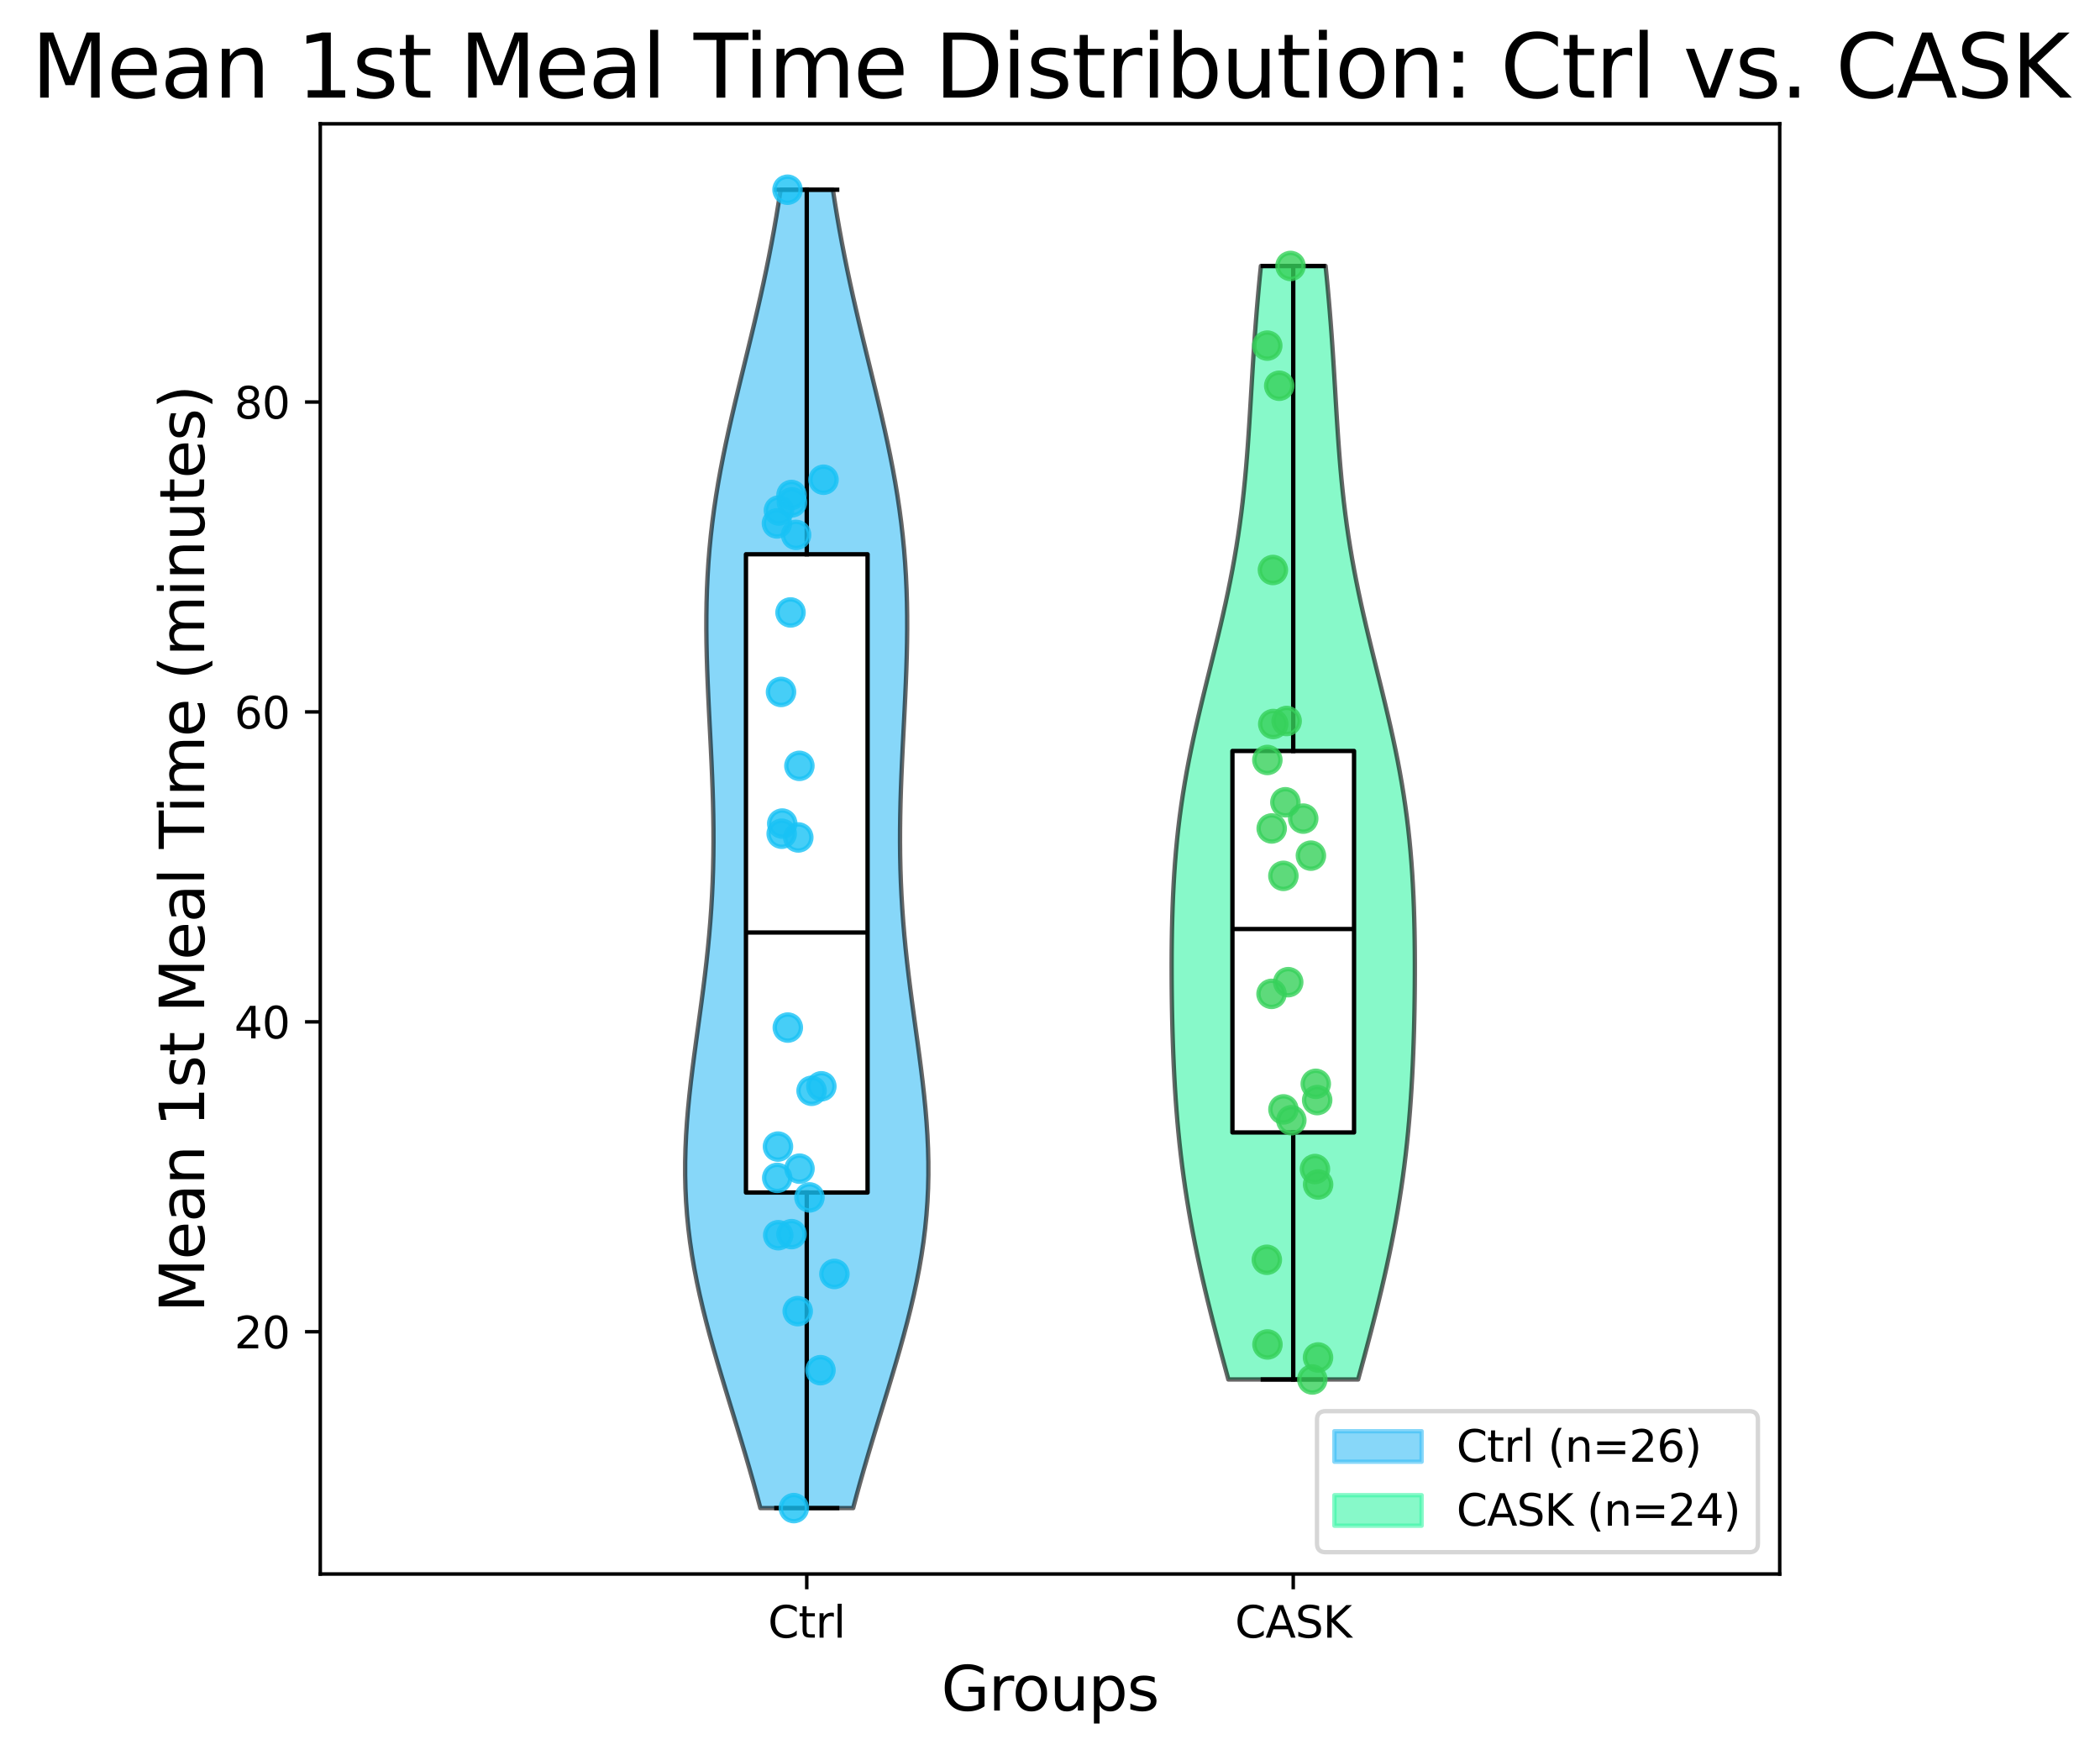 <?xml version="1.0" encoding="utf-8" standalone="no"?>
<!DOCTYPE svg PUBLIC "-//W3C//DTD SVG 1.1//EN"
  "http://www.w3.org/Graphics/SVG/1.1/DTD/svg11.dtd">
<svg xmlns:xlink="http://www.w3.org/1999/xlink" width="481.75pt" height="402.464pt" viewBox="0 0 481.75 402.464" xmlns="http://www.w3.org/2000/svg" version="1.1">
 <defs>
  <style type="text/css">*{stroke-linejoin: round; stroke-linecap: butt}</style>
 </defs>
 <g id="figure_1">
  <g id="patch_1">
   <path d="M 0 402.464 
L 481.75 402.464 
L 481.75 0 
L 0 0 
z
" style="fill: #ffffff"/>
  </g>
  <g id="axes_1">
   <g id="patch_2">
    <path d="M 73.475 361.037 
L 408.275 361.037 
L 408.275 28.397 
L 73.475 28.397 
z
" style="fill: #ffffff"/>
   </g>
   <g id="PolyCollection_1">
    <defs>
     <path id="m0bc450d7bf" d="M 195.718 -56.547 
L 174.432 -56.547 
L 173.614 -59.602 
L 172.768 -62.657 
L 171.896 -65.711 
L 171.001 -68.766 
L 170.089 -71.82 
L 169.163 -74.875 
L 168.229 -77.929 
L 167.293 -80.984 
L 166.361 -84.038 
L 165.439 -87.093 
L 164.535 -90.147 
L 163.654 -93.202 
L 162.806 -96.257 
L 161.995 -99.311 
L 161.23 -102.366 
L 160.516 -105.42 
L 159.86 -108.475 
L 159.268 -111.529 
L 158.744 -114.584 
L 158.291 -117.638 
L 157.913 -120.693 
L 157.613 -123.748 
L 157.39 -126.802 
L 157.244 -129.857 
L 157.175 -132.911 
L 157.179 -135.966 
L 157.254 -139.02 
L 157.394 -142.075 
L 157.594 -145.129 
L 157.848 -148.184 
L 158.149 -151.238 
L 158.489 -154.293 
L 158.862 -157.347 
L 159.258 -160.402 
L 159.67 -163.457 
L 160.09 -166.511 
L 160.51 -169.566 
L 160.924 -172.62 
L 161.324 -175.675 
L 161.705 -178.729 
L 162.061 -181.784 
L 162.388 -184.838 
L 162.682 -187.893 
L 162.94 -190.947 
L 163.16 -194.002 
L 163.341 -197.057 
L 163.483 -200.111 
L 163.585 -203.166 
L 163.649 -206.22 
L 163.677 -209.275 
L 163.669 -212.329 
L 163.63 -215.384 
L 163.563 -218.438 
L 163.47 -221.493 
L 163.355 -224.548 
L 163.224 -227.602 
L 163.08 -230.657 
L 162.928 -233.711 
L 162.773 -236.766 
L 162.62 -239.82 
L 162.475 -242.875 
L 162.342 -245.929 
L 162.227 -248.984 
L 162.134 -252.038 
L 162.07 -255.093 
L 162.038 -258.147 
L 162.044 -261.202 
L 162.091 -264.257 
L 162.183 -267.311 
L 162.323 -270.366 
L 162.514 -273.42 
L 162.757 -276.475 
L 163.054 -279.529 
L 163.404 -282.584 
L 163.808 -285.638 
L 164.263 -288.693 
L 164.768 -291.748 
L 165.319 -294.802 
L 165.913 -297.857 
L 166.545 -300.911 
L 167.21 -303.966 
L 167.903 -307.02 
L 168.619 -310.075 
L 169.351 -313.129 
L 170.094 -316.184 
L 170.842 -319.238 
L 171.589 -322.293 
L 172.33 -325.348 
L 173.06 -328.402 
L 173.775 -331.457 
L 174.471 -334.511 
L 175.144 -337.566 
L 175.792 -340.62 
L 176.413 -343.675 
L 177.005 -346.729 
L 177.568 -349.784 
L 178.101 -352.838 
L 178.604 -355.893 
L 179.077 -358.947 
L 191.073 -358.947 
L 191.073 -358.947 
L 191.546 -355.893 
L 192.049 -352.838 
L 192.582 -349.784 
L 193.145 -346.729 
L 193.737 -343.675 
L 194.358 -340.62 
L 195.006 -337.566 
L 195.679 -334.511 
L 196.375 -331.457 
L 197.09 -328.402 
L 197.82 -325.348 
L 198.561 -322.293 
L 199.308 -319.238 
L 200.056 -316.184 
L 200.799 -313.129 
L 201.531 -310.075 
L 202.247 -307.02 
L 202.94 -303.966 
L 203.605 -300.911 
L 204.237 -297.857 
L 204.831 -294.802 
L 205.382 -291.748 
L 205.887 -288.693 
L 206.342 -285.638 
L 206.746 -282.584 
L 207.096 -279.529 
L 207.393 -276.475 
L 207.636 -273.42 
L 207.827 -270.366 
L 207.967 -267.311 
L 208.059 -264.257 
L 208.106 -261.202 
L 208.112 -258.147 
L 208.08 -255.093 
L 208.016 -252.038 
L 207.923 -248.984 
L 207.808 -245.929 
L 207.675 -242.875 
L 207.53 -239.82 
L 207.377 -236.766 
L 207.222 -233.711 
L 207.07 -230.657 
L 206.926 -227.602 
L 206.795 -224.548 
L 206.68 -221.493 
L 206.587 -218.438 
L 206.52 -215.384 
L 206.481 -212.329 
L 206.473 -209.275 
L 206.501 -206.22 
L 206.565 -203.166 
L 206.667 -200.111 
L 206.809 -197.057 
L 206.99 -194.002 
L 207.21 -190.947 
L 207.468 -187.893 
L 207.762 -184.838 
L 208.089 -181.784 
L 208.445 -178.729 
L 208.826 -175.675 
L 209.226 -172.62 
L 209.64 -169.566 
L 210.06 -166.511 
L 210.48 -163.457 
L 210.892 -160.402 
L 211.288 -157.347 
L 211.661 -154.293 
L 212.001 -151.238 
L 212.302 -148.184 
L 212.556 -145.129 
L 212.756 -142.075 
L 212.896 -139.02 
L 212.971 -135.966 
L 212.975 -132.911 
L 212.906 -129.857 
L 212.76 -126.802 
L 212.537 -123.748 
L 212.237 -120.693 
L 211.859 -117.638 
L 211.406 -114.584 
L 210.882 -111.529 
L 210.29 -108.475 
L 209.634 -105.42 
L 208.92 -102.366 
L 208.155 -99.311 
L 207.344 -96.257 
L 206.496 -93.202 
L 205.615 -90.147 
L 204.711 -87.093 
L 203.789 -84.038 
L 202.857 -80.984 
L 201.921 -77.929 
L 200.987 -74.875 
L 200.061 -71.82 
L 199.149 -68.766 
L 198.254 -65.711 
L 197.382 -62.657 
L 196.536 -59.602 
L 195.718 -56.547 
z
" style="stroke: #000000; stroke-opacity: 0.6"/>
    </defs>
    <g clip-path="url(#p1044af6c79)">
     <use xlink:href="#m0bc450d7bf" x="0" y="402.464" style="fill: #38bcf5; fill-opacity: 0.6; stroke: #000000; stroke-opacity: 0.6"/>
    </g>
   </g>
   <g id="PolyCollection_2">
    <defs>
     <path id="mee2d86112b" d="M 311.559 -86.048 
L 281.791 -86.048 
L 281.088 -88.628 
L 280.39 -91.208 
L 279.7 -93.788 
L 279.019 -96.368 
L 278.35 -98.948 
L 277.695 -101.528 
L 277.056 -104.108 
L 276.435 -106.688 
L 275.834 -109.267 
L 275.254 -111.847 
L 274.697 -114.427 
L 274.164 -117.007 
L 273.657 -119.587 
L 273.175 -122.167 
L 272.721 -124.747 
L 272.295 -127.327 
L 271.896 -129.907 
L 271.526 -132.487 
L 271.184 -135.067 
L 270.87 -137.647 
L 270.583 -140.227 
L 270.323 -142.806 
L 270.088 -145.386 
L 269.878 -147.966 
L 269.691 -150.546 
L 269.525 -153.126 
L 269.38 -155.706 
L 269.253 -158.286 
L 269.144 -160.866 
L 269.051 -163.446 
L 268.973 -166.026 
L 268.908 -168.606 
L 268.857 -171.186 
L 268.818 -173.766 
L 268.791 -176.345 
L 268.777 -178.925 
L 268.775 -181.505 
L 268.787 -184.085 
L 268.814 -186.665 
L 268.857 -189.245 
L 268.919 -191.825 
L 269 -194.405 
L 269.103 -196.985 
L 269.231 -199.565 
L 269.384 -202.145 
L 269.567 -204.725 
L 269.78 -207.304 
L 270.025 -209.884 
L 270.303 -212.464 
L 270.617 -215.044 
L 270.966 -217.624 
L 271.35 -220.204 
L 271.77 -222.784 
L 272.224 -225.364 
L 272.711 -227.944 
L 273.229 -230.524 
L 273.775 -233.104 
L 274.346 -235.684 
L 274.939 -238.264 
L 275.55 -240.843 
L 276.175 -243.423 
L 276.809 -246.003 
L 277.449 -248.583 
L 278.088 -251.163 
L 278.724 -253.743 
L 279.35 -256.323 
L 279.964 -258.903 
L 280.561 -261.483 
L 281.138 -264.063 
L 281.691 -266.643 
L 282.217 -269.223 
L 282.716 -271.802 
L 283.184 -274.382 
L 283.621 -276.962 
L 284.026 -279.542 
L 284.4 -282.122 
L 284.743 -284.702 
L 285.057 -287.282 
L 285.342 -289.862 
L 285.601 -292.442 
L 285.836 -295.022 
L 286.05 -297.602 
L 286.247 -300.182 
L 286.428 -302.762 
L 286.598 -305.341 
L 286.759 -307.921 
L 286.915 -310.501 
L 287.068 -313.081 
L 287.223 -315.661 
L 287.381 -318.241 
L 287.545 -320.821 
L 287.717 -323.401 
L 287.899 -325.981 
L 288.093 -328.561 
L 288.299 -331.141 
L 288.518 -333.721 
L 288.75 -336.3 
L 288.995 -338.88 
L 289.254 -341.46 
L 304.096 -341.46 
L 304.096 -341.46 
L 304.355 -338.88 
L 304.6 -336.3 
L 304.832 -333.721 
L 305.051 -331.141 
L 305.257 -328.561 
L 305.451 -325.981 
L 305.633 -323.401 
L 305.805 -320.821 
L 305.969 -318.241 
L 306.127 -315.661 
L 306.282 -313.081 
L 306.435 -310.501 
L 306.591 -307.921 
L 306.752 -305.341 
L 306.922 -302.762 
L 307.103 -300.182 
L 307.3 -297.602 
L 307.514 -295.022 
L 307.749 -292.442 
L 308.008 -289.862 
L 308.293 -287.282 
L 308.607 -284.702 
L 308.95 -282.122 
L 309.324 -279.542 
L 309.729 -276.962 
L 310.166 -274.382 
L 310.634 -271.802 
L 311.133 -269.223 
L 311.659 -266.643 
L 312.212 -264.063 
L 312.789 -261.483 
L 313.386 -258.903 
L 314 -256.323 
L 314.626 -253.743 
L 315.262 -251.163 
L 315.901 -248.583 
L 316.541 -246.003 
L 317.175 -243.423 
L 317.8 -240.843 
L 318.411 -238.264 
L 319.004 -235.684 
L 319.575 -233.104 
L 320.121 -230.524 
L 320.639 -227.944 
L 321.126 -225.364 
L 321.58 -222.784 
L 322 -220.204 
L 322.384 -217.624 
L 322.733 -215.044 
L 323.047 -212.464 
L 323.325 -209.884 
L 323.57 -207.304 
L 323.783 -204.725 
L 323.966 -202.145 
L 324.119 -199.565 
L 324.247 -196.985 
L 324.35 -194.405 
L 324.431 -191.825 
L 324.493 -189.245 
L 324.536 -186.665 
L 324.563 -184.085 
L 324.575 -181.505 
L 324.573 -178.925 
L 324.559 -176.345 
L 324.532 -173.766 
L 324.493 -171.186 
L 324.442 -168.606 
L 324.377 -166.026 
L 324.299 -163.446 
L 324.206 -160.866 
L 324.097 -158.286 
L 323.97 -155.706 
L 323.825 -153.126 
L 323.659 -150.546 
L 323.472 -147.966 
L 323.262 -145.386 
L 323.027 -142.806 
L 322.767 -140.227 
L 322.48 -137.647 
L 322.166 -135.067 
L 321.824 -132.487 
L 321.454 -129.907 
L 321.055 -127.327 
L 320.629 -124.747 
L 320.175 -122.167 
L 319.693 -119.587 
L 319.186 -117.007 
L 318.653 -114.427 
L 318.096 -111.847 
L 317.516 -109.267 
L 316.915 -106.688 
L 316.294 -104.108 
L 315.655 -101.528 
L 315 -98.948 
L 314.331 -96.368 
L 313.65 -93.788 
L 312.96 -91.208 
L 312.262 -88.628 
L 311.559 -86.048 
z
" style="stroke: #000000; stroke-opacity: 0.6"/>
    </defs>
    <g clip-path="url(#p1044af6c79)">
     <use xlink:href="#mee2d86112b" x="0" y="402.464" style="fill: #38f5a6; fill-opacity: 0.6; stroke: #000000; stroke-opacity: 0.6"/>
    </g>
   </g>
   <g id="matplotlib.axis_1">
    <g id="xtick_1">
     <g id="line2d_1">
      <defs>
       <path id="m0e59a67e05" d="M 0 0 
L 0 3.5 
" style="stroke: #000000; stroke-width: 0.8"/>
      </defs>
      <g>
       <use xlink:href="#m0e59a67e05" x="185.075" y="361.037" style="stroke: #000000; stroke-width: 0.8"/>
      </g>
     </g>
     <g id="text_1">
      <!-- Ctrl -->
      <g transform="translate(176.179 375.635) scale(0.1 -0.1)">
       <defs>
        <path id="DejaVuSans-43" d="M 4122 4306 
L 4122 3641 
Q 3803 3938 3442 4084 
Q 3081 4231 2675 4231 
Q 1875 4231 1450 3742 
Q 1025 3253 1025 2328 
Q 1025 1406 1450 917 
Q 1875 428 2675 428 
Q 3081 428 3442 575 
Q 3803 722 4122 1019 
L 4122 359 
Q 3791 134 3420 21 
Q 3050 -91 2638 -91 
Q 1578 -91 968 557 
Q 359 1206 359 2328 
Q 359 3453 968 4101 
Q 1578 4750 2638 4750 
Q 3056 4750 3426 4639 
Q 3797 4528 4122 4306 
z
" transform="scale(0.016)"/>
        <path id="DejaVuSans-74" d="M 1172 4494 
L 1172 3500 
L 2356 3500 
L 2356 3053 
L 1172 3053 
L 1172 1153 
Q 1172 725 1289 603 
Q 1406 481 1766 481 
L 2356 481 
L 2356 0 
L 1766 0 
Q 1100 0 847 248 
Q 594 497 594 1153 
L 594 3053 
L 172 3053 
L 172 3500 
L 594 3500 
L 594 4494 
L 1172 4494 
z
" transform="scale(0.016)"/>
        <path id="DejaVuSans-72" d="M 2631 2963 
Q 2534 3019 2420 3045 
Q 2306 3072 2169 3072 
Q 1681 3072 1420 2755 
Q 1159 2438 1159 1844 
L 1159 0 
L 581 0 
L 581 3500 
L 1159 3500 
L 1159 2956 
Q 1341 3275 1631 3429 
Q 1922 3584 2338 3584 
Q 2397 3584 2469 3576 
Q 2541 3569 2628 3553 
L 2631 2963 
z
" transform="scale(0.016)"/>
        <path id="DejaVuSans-6c" d="M 603 4863 
L 1178 4863 
L 1178 0 
L 603 0 
L 603 4863 
z
" transform="scale(0.016)"/>
       </defs>
       <use xlink:href="#DejaVuSans-43"/>
       <use xlink:href="#DejaVuSans-74" x="69.824"/>
       <use xlink:href="#DejaVuSans-72" x="109.033"/>
       <use xlink:href="#DejaVuSans-6c" x="150.146"/>
      </g>
     </g>
    </g>
    <g id="xtick_2">
     <g id="line2d_2">
      <g>
       <use xlink:href="#m0e59a67e05" x="296.675" y="361.037" style="stroke: #000000; stroke-width: 0.8"/>
      </g>
     </g>
     <g id="text_2">
      <!-- CASK -->
      <g transform="translate(283.31 375.635) scale(0.1 -0.1)">
       <defs>
        <path id="DejaVuSans-41" d="M 2188 4044 
L 1331 1722 
L 3047 1722 
L 2188 4044 
z
M 1831 4666 
L 2547 4666 
L 4325 0 
L 3669 0 
L 3244 1197 
L 1141 1197 
L 716 0 
L 50 0 
L 1831 4666 
z
" transform="scale(0.016)"/>
        <path id="DejaVuSans-53" d="M 3425 4513 
L 3425 3897 
Q 3066 4069 2747 4153 
Q 2428 4238 2131 4238 
Q 1616 4238 1336 4038 
Q 1056 3838 1056 3469 
Q 1056 3159 1242 3001 
Q 1428 2844 1947 2747 
L 2328 2669 
Q 3034 2534 3370 2195 
Q 3706 1856 3706 1288 
Q 3706 609 3251 259 
Q 2797 -91 1919 -91 
Q 1588 -91 1214 -16 
Q 841 59 441 206 
L 441 856 
Q 825 641 1194 531 
Q 1563 422 1919 422 
Q 2459 422 2753 634 
Q 3047 847 3047 1241 
Q 3047 1584 2836 1778 
Q 2625 1972 2144 2069 
L 1759 2144 
Q 1053 2284 737 2584 
Q 422 2884 422 3419 
Q 422 4038 858 4394 
Q 1294 4750 2059 4750 
Q 2388 4750 2728 4690 
Q 3069 4631 3425 4513 
z
" transform="scale(0.016)"/>
        <path id="DejaVuSans-4b" d="M 628 4666 
L 1259 4666 
L 1259 2694 
L 3353 4666 
L 4166 4666 
L 1850 2491 
L 4331 0 
L 3500 0 
L 1259 2247 
L 1259 0 
L 628 0 
L 628 4666 
z
" transform="scale(0.016)"/>
       </defs>
       <use xlink:href="#DejaVuSans-43"/>
       <use xlink:href="#DejaVuSans-41" x="69.824"/>
       <use xlink:href="#DejaVuSans-53" x="138.232"/>
       <use xlink:href="#DejaVuSans-4b" x="201.709"/>
      </g>
     </g>
    </g>
    <g id="text_3">
     <!-- Groups -->
     <g transform="translate(215.921 392.353) scale(0.14 -0.14)">
      <defs>
       <path id="DejaVuSans-47" d="M 3809 666 
L 3809 1919 
L 2778 1919 
L 2778 2438 
L 4434 2438 
L 4434 434 
Q 4069 175 3628 42 
Q 3188 -91 2688 -91 
Q 1594 -91 976 548 
Q 359 1188 359 2328 
Q 359 3472 976 4111 
Q 1594 4750 2688 4750 
Q 3144 4750 3555 4637 
Q 3966 4525 4313 4306 
L 4313 3634 
Q 3963 3931 3569 4081 
Q 3175 4231 2741 4231 
Q 1884 4231 1454 3753 
Q 1025 3275 1025 2328 
Q 1025 1384 1454 906 
Q 1884 428 2741 428 
Q 3075 428 3337 486 
Q 3600 544 3809 666 
z
" transform="scale(0.016)"/>
       <path id="DejaVuSans-6f" d="M 1959 3097 
Q 1497 3097 1228 2736 
Q 959 2375 959 1747 
Q 959 1119 1226 758 
Q 1494 397 1959 397 
Q 2419 397 2687 759 
Q 2956 1122 2956 1747 
Q 2956 2369 2687 2733 
Q 2419 3097 1959 3097 
z
M 1959 3584 
Q 2709 3584 3137 3096 
Q 3566 2609 3566 1747 
Q 3566 888 3137 398 
Q 2709 -91 1959 -91 
Q 1206 -91 779 398 
Q 353 888 353 1747 
Q 353 2609 779 3096 
Q 1206 3584 1959 3584 
z
" transform="scale(0.016)"/>
       <path id="DejaVuSans-75" d="M 544 1381 
L 544 3500 
L 1119 3500 
L 1119 1403 
Q 1119 906 1312 657 
Q 1506 409 1894 409 
Q 2359 409 2629 706 
Q 2900 1003 2900 1516 
L 2900 3500 
L 3475 3500 
L 3475 0 
L 2900 0 
L 2900 538 
Q 2691 219 2414 64 
Q 2138 -91 1772 -91 
Q 1169 -91 856 284 
Q 544 659 544 1381 
z
M 1991 3584 
L 1991 3584 
z
" transform="scale(0.016)"/>
       <path id="DejaVuSans-70" d="M 1159 525 
L 1159 -1331 
L 581 -1331 
L 581 3500 
L 1159 3500 
L 1159 2969 
Q 1341 3281 1617 3432 
Q 1894 3584 2278 3584 
Q 2916 3584 3314 3078 
Q 3713 2572 3713 1747 
Q 3713 922 3314 415 
Q 2916 -91 2278 -91 
Q 1894 -91 1617 61 
Q 1341 213 1159 525 
z
M 3116 1747 
Q 3116 2381 2855 2742 
Q 2594 3103 2138 3103 
Q 1681 3103 1420 2742 
Q 1159 2381 1159 1747 
Q 1159 1113 1420 752 
Q 1681 391 2138 391 
Q 2594 391 2855 752 
Q 3116 1113 3116 1747 
z
" transform="scale(0.016)"/>
       <path id="DejaVuSans-73" d="M 2834 3397 
L 2834 2853 
Q 2591 2978 2328 3040 
Q 2066 3103 1784 3103 
Q 1356 3103 1142 2972 
Q 928 2841 928 2578 
Q 928 2378 1081 2264 
Q 1234 2150 1697 2047 
L 1894 2003 
Q 2506 1872 2764 1633 
Q 3022 1394 3022 966 
Q 3022 478 2636 193 
Q 2250 -91 1575 -91 
Q 1294 -91 989 -36 
Q 684 19 347 128 
L 347 722 
Q 666 556 975 473 
Q 1284 391 1588 391 
Q 1994 391 2212 530 
Q 2431 669 2431 922 
Q 2431 1156 2273 1281 
Q 2116 1406 1581 1522 
L 1381 1569 
Q 847 1681 609 1914 
Q 372 2147 372 2553 
Q 372 3047 722 3315 
Q 1072 3584 1716 3584 
Q 2034 3584 2315 3537 
Q 2597 3491 2834 3397 
z
" transform="scale(0.016)"/>
      </defs>
      <use xlink:href="#DejaVuSans-47"/>
      <use xlink:href="#DejaVuSans-72" x="77.49"/>
      <use xlink:href="#DejaVuSans-6f" x="116.354"/>
      <use xlink:href="#DejaVuSans-75" x="177.535"/>
      <use xlink:href="#DejaVuSans-70" x="240.914"/>
      <use xlink:href="#DejaVuSans-73" x="304.391"/>
     </g>
    </g>
   </g>
   <g id="matplotlib.axis_2">
    <g id="ytick_1">
     <g id="line2d_3">
      <defs>
       <path id="m8a4d859c03" d="M 0 0 
L -3.5 0 
" style="stroke: #000000; stroke-width: 0.8"/>
      </defs>
      <g>
       <use xlink:href="#m8a4d859c03" x="73.475" y="305.469" style="stroke: #000000; stroke-width: 0.8"/>
      </g>
     </g>
     <g id="text_4">
      <!-- 20 -->
      <g transform="translate(53.75 309.268) scale(0.1 -0.1)">
       <defs>
        <path id="DejaVuSans-32" d="M 1228 531 
L 3431 531 
L 3431 0 
L 469 0 
L 469 531 
Q 828 903 1448 1529 
Q 2069 2156 2228 2338 
Q 2531 2678 2651 2914 
Q 2772 3150 2772 3378 
Q 2772 3750 2511 3984 
Q 2250 4219 1831 4219 
Q 1534 4219 1204 4116 
Q 875 4013 500 3803 
L 500 4441 
Q 881 4594 1212 4672 
Q 1544 4750 1819 4750 
Q 2544 4750 2975 4387 
Q 3406 4025 3406 3419 
Q 3406 3131 3298 2873 
Q 3191 2616 2906 2266 
Q 2828 2175 2409 1742 
Q 1991 1309 1228 531 
z
" transform="scale(0.016)"/>
        <path id="DejaVuSans-30" d="M 2034 4250 
Q 1547 4250 1301 3770 
Q 1056 3291 1056 2328 
Q 1056 1369 1301 889 
Q 1547 409 2034 409 
Q 2525 409 2770 889 
Q 3016 1369 3016 2328 
Q 3016 3291 2770 3770 
Q 2525 4250 2034 4250 
z
M 2034 4750 
Q 2819 4750 3233 4129 
Q 3647 3509 3647 2328 
Q 3647 1150 3233 529 
Q 2819 -91 2034 -91 
Q 1250 -91 836 529 
Q 422 1150 422 2328 
Q 422 3509 836 4129 
Q 1250 4750 2034 4750 
z
" transform="scale(0.016)"/>
       </defs>
       <use xlink:href="#DejaVuSans-32"/>
       <use xlink:href="#DejaVuSans-30" x="63.623"/>
      </g>
     </g>
    </g>
    <g id="ytick_2">
     <g id="line2d_4">
      <g>
       <use xlink:href="#m8a4d859c03" x="73.475" y="234.383" style="stroke: #000000; stroke-width: 0.8"/>
      </g>
     </g>
     <g id="text_5">
      <!-- 40 -->
      <g transform="translate(53.75 238.182) scale(0.1 -0.1)">
       <defs>
        <path id="DejaVuSans-34" d="M 2419 4116 
L 825 1625 
L 2419 1625 
L 2419 4116 
z
M 2253 4666 
L 3047 4666 
L 3047 1625 
L 3713 1625 
L 3713 1100 
L 3047 1100 
L 3047 0 
L 2419 0 
L 2419 1100 
L 313 1100 
L 313 1709 
L 2253 4666 
z
" transform="scale(0.016)"/>
       </defs>
       <use xlink:href="#DejaVuSans-34"/>
       <use xlink:href="#DejaVuSans-30" x="63.623"/>
      </g>
     </g>
    </g>
    <g id="ytick_3">
     <g id="line2d_5">
      <g>
       <use xlink:href="#m8a4d859c03" x="73.475" y="163.297" style="stroke: #000000; stroke-width: 0.8"/>
      </g>
     </g>
     <g id="text_6">
      <!-- 60 -->
      <g transform="translate(53.75 167.096) scale(0.1 -0.1)">
       <defs>
        <path id="DejaVuSans-36" d="M 2113 2584 
Q 1688 2584 1439 2293 
Q 1191 2003 1191 1497 
Q 1191 994 1439 701 
Q 1688 409 2113 409 
Q 2538 409 2786 701 
Q 3034 994 3034 1497 
Q 3034 2003 2786 2293 
Q 2538 2584 2113 2584 
z
M 3366 4563 
L 3366 3988 
Q 3128 4100 2886 4159 
Q 2644 4219 2406 4219 
Q 1781 4219 1451 3797 
Q 1122 3375 1075 2522 
Q 1259 2794 1537 2939 
Q 1816 3084 2150 3084 
Q 2853 3084 3261 2657 
Q 3669 2231 3669 1497 
Q 3669 778 3244 343 
Q 2819 -91 2113 -91 
Q 1303 -91 875 529 
Q 447 1150 447 2328 
Q 447 3434 972 4092 
Q 1497 4750 2381 4750 
Q 2619 4750 2861 4703 
Q 3103 4656 3366 4563 
z
" transform="scale(0.016)"/>
       </defs>
       <use xlink:href="#DejaVuSans-36"/>
       <use xlink:href="#DejaVuSans-30" x="63.623"/>
      </g>
     </g>
    </g>
    <g id="ytick_4">
     <g id="line2d_6">
      <g>
       <use xlink:href="#m8a4d859c03" x="73.475" y="92.211" style="stroke: #000000; stroke-width: 0.8"/>
      </g>
     </g>
     <g id="text_7">
      <!-- 80 -->
      <g transform="translate(53.75 96.01) scale(0.1 -0.1)">
       <defs>
        <path id="DejaVuSans-38" d="M 2034 2216 
Q 1584 2216 1326 1975 
Q 1069 1734 1069 1313 
Q 1069 891 1326 650 
Q 1584 409 2034 409 
Q 2484 409 2743 651 
Q 3003 894 3003 1313 
Q 3003 1734 2745 1975 
Q 2488 2216 2034 2216 
z
M 1403 2484 
Q 997 2584 770 2862 
Q 544 3141 544 3541 
Q 544 4100 942 4425 
Q 1341 4750 2034 4750 
Q 2731 4750 3128 4425 
Q 3525 4100 3525 3541 
Q 3525 3141 3298 2862 
Q 3072 2584 2669 2484 
Q 3125 2378 3379 2068 
Q 3634 1759 3634 1313 
Q 3634 634 3220 271 
Q 2806 -91 2034 -91 
Q 1263 -91 848 271 
Q 434 634 434 1313 
Q 434 1759 690 2068 
Q 947 2378 1403 2484 
z
M 1172 3481 
Q 1172 3119 1398 2916 
Q 1625 2713 2034 2713 
Q 2441 2713 2670 2916 
Q 2900 3119 2900 3481 
Q 2900 3844 2670 4047 
Q 2441 4250 2034 4250 
Q 1625 4250 1398 4047 
Q 1172 3844 1172 3481 
z
" transform="scale(0.016)"/>
       </defs>
       <use xlink:href="#DejaVuSans-38"/>
       <use xlink:href="#DejaVuSans-30" x="63.623"/>
      </g>
     </g>
    </g>
    <g id="text_8">
     <!-- Mean 1st Meal Time (minutes) -->
     <g transform="translate(46.838 301.037) rotate(-90) scale(0.14 -0.14)">
      <defs>
       <path id="DejaVuSans-4d" d="M 628 4666 
L 1569 4666 
L 2759 1491 
L 3956 4666 
L 4897 4666 
L 4897 0 
L 4281 0 
L 4281 4097 
L 3078 897 
L 2444 897 
L 1241 4097 
L 1241 0 
L 628 0 
L 628 4666 
z
" transform="scale(0.016)"/>
       <path id="DejaVuSans-65" d="M 3597 1894 
L 3597 1613 
L 953 1613 
Q 991 1019 1311 708 
Q 1631 397 2203 397 
Q 2534 397 2845 478 
Q 3156 559 3463 722 
L 3463 178 
Q 3153 47 2828 -22 
Q 2503 -91 2169 -91 
Q 1331 -91 842 396 
Q 353 884 353 1716 
Q 353 2575 817 3079 
Q 1281 3584 2069 3584 
Q 2775 3584 3186 3129 
Q 3597 2675 3597 1894 
z
M 3022 2063 
Q 3016 2534 2758 2815 
Q 2500 3097 2075 3097 
Q 1594 3097 1305 2825 
Q 1016 2553 972 2059 
L 3022 2063 
z
" transform="scale(0.016)"/>
       <path id="DejaVuSans-61" d="M 2194 1759 
Q 1497 1759 1228 1600 
Q 959 1441 959 1056 
Q 959 750 1161 570 
Q 1363 391 1709 391 
Q 2188 391 2477 730 
Q 2766 1069 2766 1631 
L 2766 1759 
L 2194 1759 
z
M 3341 1997 
L 3341 0 
L 2766 0 
L 2766 531 
Q 2569 213 2275 61 
Q 1981 -91 1556 -91 
Q 1019 -91 701 211 
Q 384 513 384 1019 
Q 384 1609 779 1909 
Q 1175 2209 1959 2209 
L 2766 2209 
L 2766 2266 
Q 2766 2663 2505 2880 
Q 2244 3097 1772 3097 
Q 1472 3097 1187 3025 
Q 903 2953 641 2809 
L 641 3341 
Q 956 3463 1253 3523 
Q 1550 3584 1831 3584 
Q 2591 3584 2966 3190 
Q 3341 2797 3341 1997 
z
" transform="scale(0.016)"/>
       <path id="DejaVuSans-6e" d="M 3513 2113 
L 3513 0 
L 2938 0 
L 2938 2094 
Q 2938 2591 2744 2837 
Q 2550 3084 2163 3084 
Q 1697 3084 1428 2787 
Q 1159 2491 1159 1978 
L 1159 0 
L 581 0 
L 581 3500 
L 1159 3500 
L 1159 2956 
Q 1366 3272 1645 3428 
Q 1925 3584 2291 3584 
Q 2894 3584 3203 3211 
Q 3513 2838 3513 2113 
z
" transform="scale(0.016)"/>
       <path id="DejaVuSans-20" transform="scale(0.016)"/>
       <path id="DejaVuSans-31" d="M 794 531 
L 1825 531 
L 1825 4091 
L 703 3866 
L 703 4441 
L 1819 4666 
L 2450 4666 
L 2450 531 
L 3481 531 
L 3481 0 
L 794 0 
L 794 531 
z
" transform="scale(0.016)"/>
       <path id="DejaVuSans-54" d="M -19 4666 
L 3928 4666 
L 3928 4134 
L 2272 4134 
L 2272 0 
L 1638 0 
L 1638 4134 
L -19 4134 
L -19 4666 
z
" transform="scale(0.016)"/>
       <path id="DejaVuSans-69" d="M 603 3500 
L 1178 3500 
L 1178 0 
L 603 0 
L 603 3500 
z
M 603 4863 
L 1178 4863 
L 1178 4134 
L 603 4134 
L 603 4863 
z
" transform="scale(0.016)"/>
       <path id="DejaVuSans-6d" d="M 3328 2828 
Q 3544 3216 3844 3400 
Q 4144 3584 4550 3584 
Q 5097 3584 5394 3201 
Q 5691 2819 5691 2113 
L 5691 0 
L 5113 0 
L 5113 2094 
Q 5113 2597 4934 2840 
Q 4756 3084 4391 3084 
Q 3944 3084 3684 2787 
Q 3425 2491 3425 1978 
L 3425 0 
L 2847 0 
L 2847 2094 
Q 2847 2600 2669 2842 
Q 2491 3084 2119 3084 
Q 1678 3084 1418 2786 
Q 1159 2488 1159 1978 
L 1159 0 
L 581 0 
L 581 3500 
L 1159 3500 
L 1159 2956 
Q 1356 3278 1631 3431 
Q 1906 3584 2284 3584 
Q 2666 3584 2933 3390 
Q 3200 3197 3328 2828 
z
" transform="scale(0.016)"/>
       <path id="DejaVuSans-28" d="M 1984 4856 
Q 1566 4138 1362 3434 
Q 1159 2731 1159 2009 
Q 1159 1288 1364 580 
Q 1569 -128 1984 -844 
L 1484 -844 
Q 1016 -109 783 600 
Q 550 1309 550 2009 
Q 550 2706 781 3412 
Q 1013 4119 1484 4856 
L 1984 4856 
z
" transform="scale(0.016)"/>
       <path id="DejaVuSans-29" d="M 513 4856 
L 1013 4856 
Q 1481 4119 1714 3412 
Q 1947 2706 1947 2009 
Q 1947 1309 1714 600 
Q 1481 -109 1013 -844 
L 513 -844 
Q 928 -128 1133 580 
Q 1338 1288 1338 2009 
Q 1338 2731 1133 3434 
Q 928 4138 513 4856 
z
" transform="scale(0.016)"/>
      </defs>
      <use xlink:href="#DejaVuSans-4d"/>
      <use xlink:href="#DejaVuSans-65" x="86.279"/>
      <use xlink:href="#DejaVuSans-61" x="147.803"/>
      <use xlink:href="#DejaVuSans-6e" x="209.082"/>
      <use xlink:href="#DejaVuSans-20" x="272.461"/>
      <use xlink:href="#DejaVuSans-31" x="304.248"/>
      <use xlink:href="#DejaVuSans-73" x="367.871"/>
      <use xlink:href="#DejaVuSans-74" x="419.971"/>
      <use xlink:href="#DejaVuSans-20" x="459.18"/>
      <use xlink:href="#DejaVuSans-4d" x="490.967"/>
      <use xlink:href="#DejaVuSans-65" x="577.246"/>
      <use xlink:href="#DejaVuSans-61" x="638.77"/>
      <use xlink:href="#DejaVuSans-6c" x="700.049"/>
      <use xlink:href="#DejaVuSans-20" x="727.832"/>
      <use xlink:href="#DejaVuSans-54" x="759.619"/>
      <use xlink:href="#DejaVuSans-69" x="817.578"/>
      <use xlink:href="#DejaVuSans-6d" x="845.361"/>
      <use xlink:href="#DejaVuSans-65" x="942.773"/>
      <use xlink:href="#DejaVuSans-20" x="1004.297"/>
      <use xlink:href="#DejaVuSans-28" x="1036.084"/>
      <use xlink:href="#DejaVuSans-6d" x="1075.098"/>
      <use xlink:href="#DejaVuSans-69" x="1172.51"/>
      <use xlink:href="#DejaVuSans-6e" x="1200.293"/>
      <use xlink:href="#DejaVuSans-75" x="1263.672"/>
      <use xlink:href="#DejaVuSans-74" x="1327.051"/>
      <use xlink:href="#DejaVuSans-65" x="1366.26"/>
      <use xlink:href="#DejaVuSans-73" x="1427.783"/>
      <use xlink:href="#DejaVuSans-29" x="1479.883"/>
     </g>
    </g>
   </g>
   <g id="patch_3">
    <path d="M 171.125 273.534 
L 199.025 273.534 
L 199.025 127.136 
L 171.125 127.136 
L 171.125 273.534 
z
" clip-path="url(#p1044af6c79)" style="fill: #ffffff; stroke: #000000; stroke-linejoin: miter"/>
   </g>
   <g id="line2d_7">
    <path d="M 185.075 273.534 
L 185.075 345.917 
" clip-path="url(#p1044af6c79)" style="fill: none; stroke: #000000; stroke-linecap: square"/>
   </g>
   <g id="line2d_8">
    <path d="M 185.075 127.136 
L 185.075 43.517 
" clip-path="url(#p1044af6c79)" style="fill: none; stroke: #000000; stroke-linecap: square"/>
   </g>
   <g id="line2d_9">
    <path d="M 178.1 345.917 
L 192.05 345.917 
" clip-path="url(#p1044af6c79)" style="fill: none; stroke: #000000; stroke-linecap: square"/>
   </g>
   <g id="line2d_10">
    <path d="M 178.1 43.517 
L 192.05 43.517 
" clip-path="url(#p1044af6c79)" style="fill: none; stroke: #000000; stroke-linecap: square"/>
   </g>
   <g id="patch_4">
    <path d="M 282.725 259.752 
L 310.625 259.752 
L 310.625 172.254 
L 282.725 172.254 
L 282.725 259.752 
z
" clip-path="url(#p1044af6c79)" style="fill: #ffffff; stroke: #000000; stroke-linejoin: miter"/>
   </g>
   <g id="line2d_11">
    <path d="M 296.675 259.752 
L 296.675 316.416 
" clip-path="url(#p1044af6c79)" style="fill: none; stroke: #000000; stroke-linecap: square"/>
   </g>
   <g id="line2d_12">
    <path d="M 296.675 172.254 
L 296.675 61.004 
" clip-path="url(#p1044af6c79)" style="fill: none; stroke: #000000; stroke-linecap: square"/>
   </g>
   <g id="line2d_13">
    <path d="M 289.7 316.416 
L 303.65 316.416 
" clip-path="url(#p1044af6c79)" style="fill: none; stroke: #000000; stroke-linecap: square"/>
   </g>
   <g id="line2d_14">
    <path d="M 289.7 61.004 
L 303.65 61.004 
" clip-path="url(#p1044af6c79)" style="fill: none; stroke: #000000; stroke-linecap: square"/>
   </g>
   <g id="line2d_15">
    <path d="M 171.125 213.892 
L 199.025 213.892 
" clip-path="url(#p1044af6c79)" style="fill: none; stroke: #000000"/>
   </g>
   <g id="line2d_16">
    <path d="M 282.725 213.093 
L 310.625 213.093 
" clip-path="url(#p1044af6c79)" style="fill: none; stroke: #000000"/>
   </g>
   <g id="patch_5">
    <path d="M 73.475 361.037 
L 73.475 28.397 
" style="fill: none; stroke: #000000; stroke-width: 0.8; stroke-linejoin: miter; stroke-linecap: square"/>
   </g>
   <g id="patch_6">
    <path d="M 408.275 361.037 
L 408.275 28.397 
" style="fill: none; stroke: #000000; stroke-width: 0.8; stroke-linejoin: miter; stroke-linecap: square"/>
   </g>
   <g id="patch_7">
    <path d="M 73.475 361.037 
L 408.275 361.037 
" style="fill: none; stroke: #000000; stroke-width: 0.8; stroke-linejoin: miter; stroke-linecap: square"/>
   </g>
   <g id="patch_8">
    <path d="M 73.475 28.397 
L 408.275 28.397 
" style="fill: none; stroke: #000000; stroke-width: 0.8; stroke-linejoin: miter; stroke-linecap: square"/>
   </g>
   <g id="PathCollection_1">
    <defs>
     <path id="m15e94b79e3" d="M 0 3 
C 0.796 3 1.559 2.684 2.121 2.121 
C 2.684 1.559 3 0.796 3 0 
C 3 -0.796 2.684 -1.559 2.121 -2.121 
C 1.559 -2.684 0.796 -3 0 -3 
C -0.796 -3 -1.559 -2.684 -2.121 -2.121 
C -2.684 -1.559 -3 -0.796 -3 0 
C -3 0.796 -2.684 1.559 -2.121 2.121 
C -1.559 2.684 -0.796 3 0 3 
z
" style="stroke: #18c1f5; stroke-opacity: 0.8"/>
    </defs>
    <g clip-path="url(#p1044af6c79)">
     <use xlink:href="#m15e94b79e3" x="180.659" y="43.517" style="fill: #18c1f5; fill-opacity: 0.8; stroke: #18c1f5; stroke-opacity: 0.8"/>
     <use xlink:href="#m15e94b79e3" x="188.423" y="249.169" style="fill: #18c1f5; fill-opacity: 0.8; stroke: #18c1f5; stroke-opacity: 0.8"/>
     <use xlink:href="#m15e94b79e3" x="181.66" y="115.225" style="fill: #18c1f5; fill-opacity: 0.8; stroke: #18c1f5; stroke-opacity: 0.8"/>
     <use xlink:href="#m15e94b79e3" x="182.111" y="345.917" style="fill: #18c1f5; fill-opacity: 0.8; stroke: #18c1f5; stroke-opacity: 0.8"/>
     <use xlink:href="#m15e94b79e3" x="180.728" y="235.698" style="fill: #18c1f5; fill-opacity: 0.8; stroke: #18c1f5; stroke-opacity: 0.8"/>
     <use xlink:href="#m15e94b79e3" x="186.18" y="250.2" style="fill: #18c1f5; fill-opacity: 0.8; stroke: #18c1f5; stroke-opacity: 0.8"/>
     <use xlink:href="#m15e94b79e3" x="191.419" y="292.211" style="fill: #18c1f5; fill-opacity: 0.8; stroke: #18c1f5; stroke-opacity: 0.8"/>
     <use xlink:href="#m15e94b79e3" x="181.576" y="283.077" style="fill: #18c1f5; fill-opacity: 0.8; stroke: #18c1f5; stroke-opacity: 0.8"/>
     <use xlink:href="#m15e94b79e3" x="178.685" y="117.091" style="fill: #18c1f5; fill-opacity: 0.8; stroke: #18c1f5; stroke-opacity: 0.8"/>
     <use xlink:href="#m15e94b79e3" x="181.574" y="113.537" style="fill: #18c1f5; fill-opacity: 0.8; stroke: #18c1f5; stroke-opacity: 0.8"/>
     <use xlink:href="#m15e94b79e3" x="178.3" y="270.175" style="fill: #18c1f5; fill-opacity: 0.8; stroke: #18c1f5; stroke-opacity: 0.8"/>
     <use xlink:href="#m15e94b79e3" x="183.41" y="268.06" style="fill: #18c1f5; fill-opacity: 0.8; stroke: #18c1f5; stroke-opacity: 0.8"/>
     <use xlink:href="#m15e94b79e3" x="179.169" y="158.712" style="fill: #18c1f5; fill-opacity: 0.8; stroke: #18c1f5; stroke-opacity: 0.8"/>
     <use xlink:href="#m15e94b79e3" x="183.131" y="192.087" style="fill: #18c1f5; fill-opacity: 0.8; stroke: #18c1f5; stroke-opacity: 0.8"/>
     <use xlink:href="#m15e94b79e3" x="181.349" y="140.478" style="fill: #18c1f5; fill-opacity: 0.8; stroke: #18c1f5; stroke-opacity: 0.8"/>
     <use xlink:href="#m15e94b79e3" x="183.385" y="175.666" style="fill: #18c1f5; fill-opacity: 0.8; stroke: #18c1f5; stroke-opacity: 0.8"/>
     <use xlink:href="#m15e94b79e3" x="179.449" y="188.906" style="fill: #18c1f5; fill-opacity: 0.8; stroke: #18c1f5; stroke-opacity: 0.8"/>
     <use xlink:href="#m15e94b79e3" x="182.628" y="122.689" style="fill: #18c1f5; fill-opacity: 0.8; stroke: #18c1f5; stroke-opacity: 0.8"/>
     <use xlink:href="#m15e94b79e3" x="179.323" y="191.234" style="fill: #18c1f5; fill-opacity: 0.8; stroke: #18c1f5; stroke-opacity: 0.8"/>
     <use xlink:href="#m15e94b79e3" x="178.233" y="120.059" style="fill: #18c1f5; fill-opacity: 0.8; stroke: #18c1f5; stroke-opacity: 0.8"/>
     <use xlink:href="#m15e94b79e3" x="188.915" y="110.036" style="fill: #18c1f5; fill-opacity: 0.8; stroke: #18c1f5; stroke-opacity: 0.8"/>
     <use xlink:href="#m15e94b79e3" x="182.999" y="300.742" style="fill: #18c1f5; fill-opacity: 0.8; stroke: #18c1f5; stroke-opacity: 0.8"/>
     <use xlink:href="#m15e94b79e3" x="188.222" y="314.284" style="fill: #18c1f5; fill-opacity: 0.8; stroke: #18c1f5; stroke-opacity: 0.8"/>
     <use xlink:href="#m15e94b79e3" x="178.469" y="262.995" style="fill: #18c1f5; fill-opacity: 0.8; stroke: #18c1f5; stroke-opacity: 0.8"/>
     <use xlink:href="#m15e94b79e3" x="185.696" y="274.653" style="fill: #18c1f5; fill-opacity: 0.8; stroke: #18c1f5; stroke-opacity: 0.8"/>
     <use xlink:href="#m15e94b79e3" x="178.532" y="283.326" style="fill: #18c1f5; fill-opacity: 0.8; stroke: #18c1f5; stroke-opacity: 0.8"/>
    </g>
   </g>
   <g id="PathCollection_2">
    <defs>
     <path id="m77dbd75c02" d="M 0 3 
C 0.796 3 1.559 2.684 2.121 2.121 
C 2.684 1.559 3 0.796 3 0 
C 3 -0.796 2.684 -1.559 2.121 -2.121 
C 1.559 -2.684 0.796 -3 0 -3 
C -0.796 -3 -1.559 -2.684 -2.121 -2.121 
C -2.684 -1.559 -3 -0.796 -3 0 
C -3 0.796 -2.684 1.559 -2.121 2.121 
C -1.559 2.684 -0.796 3 0 3 
z
" style="stroke: #36d15a; stroke-opacity: 0.8"/>
    </defs>
    <g clip-path="url(#p1044af6c79)">
     <use xlink:href="#m77dbd75c02" x="302.361" y="311.369" style="fill: #36d15a; fill-opacity: 0.8; stroke: #36d15a; stroke-opacity: 0.8"/>
     <use xlink:href="#m77dbd75c02" x="295.525" y="225.284" style="fill: #36d15a; fill-opacity: 0.8; stroke: #36d15a; stroke-opacity: 0.8"/>
     <use xlink:href="#m77dbd75c02" x="290.74" y="174.315" style="fill: #36d15a; fill-opacity: 0.8; stroke: #36d15a; stroke-opacity: 0.8"/>
     <use xlink:href="#m77dbd75c02" x="290.618" y="288.959" style="fill: #36d15a; fill-opacity: 0.8; stroke: #36d15a; stroke-opacity: 0.8"/>
     <use xlink:href="#m77dbd75c02" x="301.051" y="316.416" style="fill: #36d15a; fill-opacity: 0.8; stroke: #36d15a; stroke-opacity: 0.8"/>
     <use xlink:href="#m77dbd75c02" x="291.697" y="227.967" style="fill: #36d15a; fill-opacity: 0.8; stroke: #36d15a; stroke-opacity: 0.8"/>
     <use xlink:href="#m77dbd75c02" x="290.718" y="79.273" style="fill: #36d15a; fill-opacity: 0.8; stroke: #36d15a; stroke-opacity: 0.8"/>
     <use xlink:href="#m77dbd75c02" x="294.427" y="254.465" style="fill: #36d15a; fill-opacity: 0.8; stroke: #36d15a; stroke-opacity: 0.8"/>
     <use xlink:href="#m77dbd75c02" x="302.379" y="271.685" style="fill: #36d15a; fill-opacity: 0.8; stroke: #36d15a; stroke-opacity: 0.8"/>
     <use xlink:href="#m77dbd75c02" x="290.762" y="308.383" style="fill: #36d15a; fill-opacity: 0.8; stroke: #36d15a; stroke-opacity: 0.8"/>
     <use xlink:href="#m77dbd75c02" x="295.161" y="165.376" style="fill: #36d15a; fill-opacity: 0.8; stroke: #36d15a; stroke-opacity: 0.8"/>
     <use xlink:href="#m77dbd75c02" x="294.87" y="184.018" style="fill: #36d15a; fill-opacity: 0.8; stroke: #36d15a; stroke-opacity: 0.8"/>
     <use xlink:href="#m77dbd75c02" x="292.009" y="130.739" style="fill: #36d15a; fill-opacity: 0.8; stroke: #36d15a; stroke-opacity: 0.8"/>
     <use xlink:href="#m77dbd75c02" x="300.725" y="196.263" style="fill: #36d15a; fill-opacity: 0.8; stroke: #36d15a; stroke-opacity: 0.8"/>
     <use xlink:href="#m77dbd75c02" x="293.46" y="88.479" style="fill: #36d15a; fill-opacity: 0.8; stroke: #36d15a; stroke-opacity: 0.8"/>
     <use xlink:href="#m77dbd75c02" x="302.166" y="252.332" style="fill: #36d15a; fill-opacity: 0.8; stroke: #36d15a; stroke-opacity: 0.8"/>
     <use xlink:href="#m77dbd75c02" x="296.047" y="61.004" style="fill: #36d15a; fill-opacity: 0.8; stroke: #36d15a; stroke-opacity: 0.8"/>
     <use xlink:href="#m77dbd75c02" x="301.656" y="268.149" style="fill: #36d15a; fill-opacity: 0.8; stroke: #36d15a; stroke-opacity: 0.8"/>
     <use xlink:href="#m77dbd75c02" x="291.733" y="190.025" style="fill: #36d15a; fill-opacity: 0.8; stroke: #36d15a; stroke-opacity: 0.8"/>
     <use xlink:href="#m77dbd75c02" x="294.416" y="200.901" style="fill: #36d15a; fill-opacity: 0.8; stroke: #36d15a; stroke-opacity: 0.8"/>
     <use xlink:href="#m77dbd75c02" x="292.089" y="166.069" style="fill: #36d15a; fill-opacity: 0.8; stroke: #36d15a; stroke-opacity: 0.8"/>
     <use xlink:href="#m77dbd75c02" x="301.844" y="248.6" style="fill: #36d15a; fill-opacity: 0.8; stroke: #36d15a; stroke-opacity: 0.8"/>
     <use xlink:href="#m77dbd75c02" x="296.234" y="256.953" style="fill: #36d15a; fill-opacity: 0.8; stroke: #36d15a; stroke-opacity: 0.8"/>
     <use xlink:href="#m77dbd75c02" x="298.965" y="187.768" style="fill: #36d15a; fill-opacity: 0.8; stroke: #36d15a; stroke-opacity: 0.8"/>
    </g>
   </g>
   <g id="text_9">
    <!-- Mean 1st Meal Time Distribution: Ctrl vs. CASK -->
    <g transform="translate(7.2 22.397) scale(0.2 -0.2)">
     <defs>
      <path id="DejaVuSans-44" d="M 1259 4147 
L 1259 519 
L 2022 519 
Q 2988 519 3436 956 
Q 3884 1394 3884 2338 
Q 3884 3275 3436 3711 
Q 2988 4147 2022 4147 
L 1259 4147 
z
M 628 4666 
L 1925 4666 
Q 3281 4666 3915 4102 
Q 4550 3538 4550 2338 
Q 4550 1131 3912 565 
Q 3275 0 1925 0 
L 628 0 
L 628 4666 
z
" transform="scale(0.016)"/>
      <path id="DejaVuSans-62" d="M 3116 1747 
Q 3116 2381 2855 2742 
Q 2594 3103 2138 3103 
Q 1681 3103 1420 2742 
Q 1159 2381 1159 1747 
Q 1159 1113 1420 752 
Q 1681 391 2138 391 
Q 2594 391 2855 752 
Q 3116 1113 3116 1747 
z
M 1159 2969 
Q 1341 3281 1617 3432 
Q 1894 3584 2278 3584 
Q 2916 3584 3314 3078 
Q 3713 2572 3713 1747 
Q 3713 922 3314 415 
Q 2916 -91 2278 -91 
Q 1894 -91 1617 61 
Q 1341 213 1159 525 
L 1159 0 
L 581 0 
L 581 4863 
L 1159 4863 
L 1159 2969 
z
" transform="scale(0.016)"/>
      <path id="DejaVuSans-3a" d="M 750 794 
L 1409 794 
L 1409 0 
L 750 0 
L 750 794 
z
M 750 3309 
L 1409 3309 
L 1409 2516 
L 750 2516 
L 750 3309 
z
" transform="scale(0.016)"/>
      <path id="DejaVuSans-76" d="M 191 3500 
L 800 3500 
L 1894 563 
L 2988 3500 
L 3597 3500 
L 2284 0 
L 1503 0 
L 191 3500 
z
" transform="scale(0.016)"/>
      <path id="DejaVuSans-2e" d="M 684 794 
L 1344 794 
L 1344 0 
L 684 0 
L 684 794 
z
" transform="scale(0.016)"/>
     </defs>
     <use xlink:href="#DejaVuSans-4d"/>
     <use xlink:href="#DejaVuSans-65" x="86.279"/>
     <use xlink:href="#DejaVuSans-61" x="147.803"/>
     <use xlink:href="#DejaVuSans-6e" x="209.082"/>
     <use xlink:href="#DejaVuSans-20" x="272.461"/>
     <use xlink:href="#DejaVuSans-31" x="304.248"/>
     <use xlink:href="#DejaVuSans-73" x="367.871"/>
     <use xlink:href="#DejaVuSans-74" x="419.971"/>
     <use xlink:href="#DejaVuSans-20" x="459.18"/>
     <use xlink:href="#DejaVuSans-4d" x="490.967"/>
     <use xlink:href="#DejaVuSans-65" x="577.246"/>
     <use xlink:href="#DejaVuSans-61" x="638.77"/>
     <use xlink:href="#DejaVuSans-6c" x="700.049"/>
     <use xlink:href="#DejaVuSans-20" x="727.832"/>
     <use xlink:href="#DejaVuSans-54" x="759.619"/>
     <use xlink:href="#DejaVuSans-69" x="817.578"/>
     <use xlink:href="#DejaVuSans-6d" x="845.361"/>
     <use xlink:href="#DejaVuSans-65" x="942.773"/>
     <use xlink:href="#DejaVuSans-20" x="1004.297"/>
     <use xlink:href="#DejaVuSans-44" x="1036.084"/>
     <use xlink:href="#DejaVuSans-69" x="1113.086"/>
     <use xlink:href="#DejaVuSans-73" x="1140.869"/>
     <use xlink:href="#DejaVuSans-74" x="1192.969"/>
     <use xlink:href="#DejaVuSans-72" x="1232.178"/>
     <use xlink:href="#DejaVuSans-69" x="1273.291"/>
     <use xlink:href="#DejaVuSans-62" x="1301.074"/>
     <use xlink:href="#DejaVuSans-75" x="1364.551"/>
     <use xlink:href="#DejaVuSans-74" x="1427.93"/>
     <use xlink:href="#DejaVuSans-69" x="1467.139"/>
     <use xlink:href="#DejaVuSans-6f" x="1494.922"/>
     <use xlink:href="#DejaVuSans-6e" x="1556.104"/>
     <use xlink:href="#DejaVuSans-3a" x="1619.482"/>
     <use xlink:href="#DejaVuSans-20" x="1653.174"/>
     <use xlink:href="#DejaVuSans-43" x="1684.961"/>
     <use xlink:href="#DejaVuSans-74" x="1754.785"/>
     <use xlink:href="#DejaVuSans-72" x="1793.994"/>
     <use xlink:href="#DejaVuSans-6c" x="1835.107"/>
     <use xlink:href="#DejaVuSans-20" x="1862.891"/>
     <use xlink:href="#DejaVuSans-76" x="1894.678"/>
     <use xlink:href="#DejaVuSans-73" x="1953.857"/>
     <use xlink:href="#DejaVuSans-2e" x="2005.957"/>
     <use xlink:href="#DejaVuSans-20" x="2037.744"/>
     <use xlink:href="#DejaVuSans-43" x="2069.531"/>
     <use xlink:href="#DejaVuSans-41" x="2139.355"/>
     <use xlink:href="#DejaVuSans-53" x="2207.764"/>
     <use xlink:href="#DejaVuSans-4b" x="2271.24"/>
    </g>
   </g>
   <g id="legend_1">
    <g id="patch_9">
     <path d="M 304.122 356.037 
L 401.275 356.037 
Q 403.275 356.037 403.275 354.037 
L 403.275 325.681 
Q 403.275 323.681 401.275 323.681 
L 304.122 323.681 
Q 302.122 323.681 302.122 325.681 
L 302.122 354.037 
Q 302.122 356.037 304.122 356.037 
z
" style="fill: #ffffff; opacity: 0.8; stroke: #cccccc; stroke-linejoin: miter"/>
    </g>
    <g id="patch_10">
     <path d="M 306.122 335.279 
L 326.122 335.279 
L 326.122 328.279 
L 306.122 328.279 
z
" style="fill: #38bcf5; opacity: 0.6; stroke: #38bcf5; stroke-linejoin: miter"/>
    </g>
    <g id="text_10">
     <!-- Ctrl (n=26) -->
     <g transform="translate(334.122 335.279) scale(0.1 -0.1)">
      <defs>
       <path id="DejaVuSans-3d" d="M 678 2906 
L 4684 2906 
L 4684 2381 
L 678 2381 
L 678 2906 
z
M 678 1631 
L 4684 1631 
L 4684 1100 
L 678 1100 
L 678 1631 
z
" transform="scale(0.016)"/>
      </defs>
      <use xlink:href="#DejaVuSans-43"/>
      <use xlink:href="#DejaVuSans-74" x="69.824"/>
      <use xlink:href="#DejaVuSans-72" x="109.033"/>
      <use xlink:href="#DejaVuSans-6c" x="150.146"/>
      <use xlink:href="#DejaVuSans-20" x="177.93"/>
      <use xlink:href="#DejaVuSans-28" x="209.717"/>
      <use xlink:href="#DejaVuSans-6e" x="248.73"/>
      <use xlink:href="#DejaVuSans-3d" x="312.109"/>
      <use xlink:href="#DejaVuSans-32" x="395.898"/>
      <use xlink:href="#DejaVuSans-36" x="459.521"/>
      <use xlink:href="#DejaVuSans-29" x="523.145"/>
     </g>
    </g>
    <g id="patch_11">
     <path d="M 306.122 349.957 
L 326.122 349.957 
L 326.122 342.957 
L 306.122 342.957 
z
" style="fill: #38f5a6; opacity: 0.6; stroke: #38f5a6; stroke-linejoin: miter"/>
    </g>
    <g id="text_11">
     <!-- CASK (n=24) -->
     <g transform="translate(334.122 349.957) scale(0.1 -0.1)">
      <use xlink:href="#DejaVuSans-43"/>
      <use xlink:href="#DejaVuSans-41" x="69.824"/>
      <use xlink:href="#DejaVuSans-53" x="138.232"/>
      <use xlink:href="#DejaVuSans-4b" x="201.709"/>
      <use xlink:href="#DejaVuSans-20" x="267.285"/>
      <use xlink:href="#DejaVuSans-28" x="299.072"/>
      <use xlink:href="#DejaVuSans-6e" x="338.086"/>
      <use xlink:href="#DejaVuSans-3d" x="401.465"/>
      <use xlink:href="#DejaVuSans-32" x="485.254"/>
      <use xlink:href="#DejaVuSans-34" x="548.877"/>
      <use xlink:href="#DejaVuSans-29" x="612.5"/>
     </g>
    </g>
   </g>
  </g>
 </g>
 <defs>
  <clipPath id="p1044af6c79">
   <rect x="73.475" y="28.397" width="334.8" height="332.64"/>
  </clipPath>
 </defs>
</svg>
